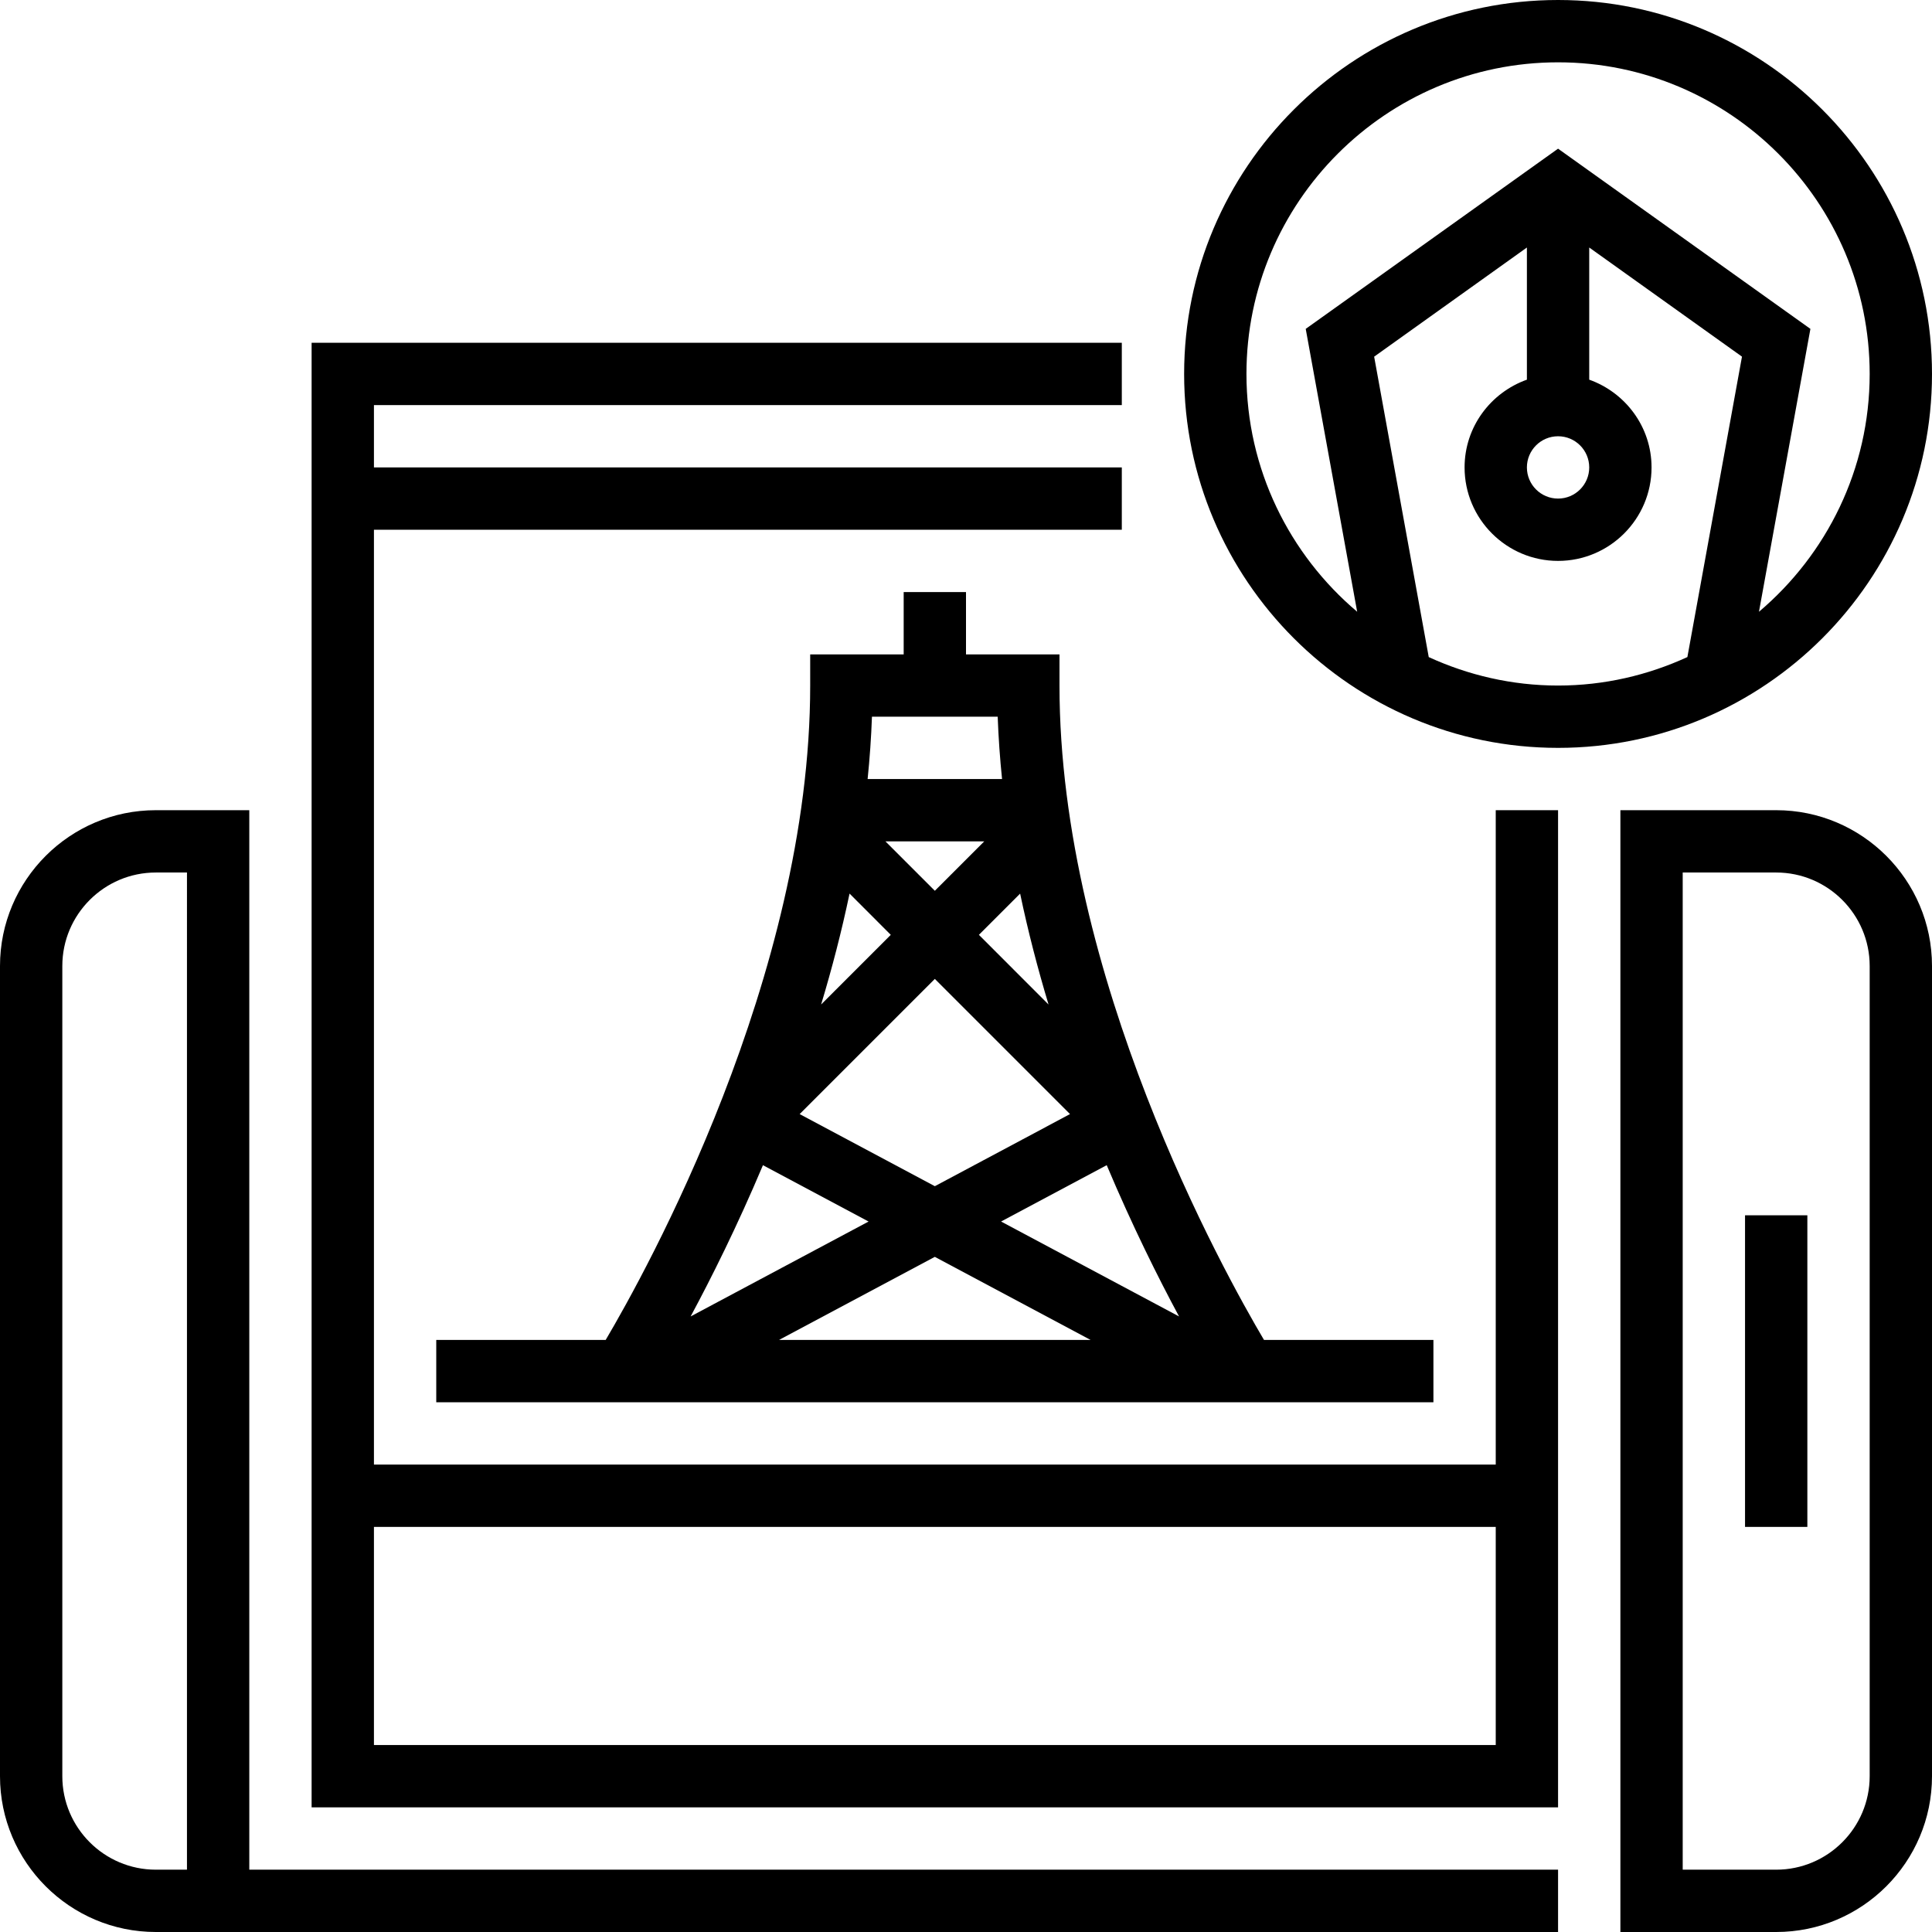 <?xml version="1.0" encoding="iso-8859-1"?>
<!-- Generator: Adobe Illustrator 19.0.0, SVG Export Plug-In . SVG Version: 6.00 Build 0)  -->
<svg version="1.1" id="Capa_1" xmlns="http://www.w3.org/2000/svg" xmlns:xlink="http://www.w3.org/1999/xlink" x="0px" y="0px"
	 viewBox="0 0 496 496" style="enable-background:new 0 0 496 496;" xml:space="preserve">
<g>
	<g>
		<g>
			<path d="M456,208h-40v288h40c22.056,0,40-17.944,40-40V248C496,225.944,478.056,208,456,208z M480,456c0,13.232-10.768,24-24,24
				h-24V224h24c13.232,0,24,10.768,24,24V456z"/>
			<rect x="448" y="312" width="16" height="80"/>
			<path d="M64,224v-8v-8H40c-22.056,0-40,17.944-40,40v208c0,22.056,17.944,40,40,40h360v-16H64V224z M48,480h-8
				c-13.232,0-24-10.768-24-24V248c0-13.232,10.768-24,24-24h8V480z"/>
			<path d="M384,376H96V136h192v-16H96v-16h192V88H80v376h320V208h-16V376z M384,448H96v-56h288V448z"/>
			<path d="M232,152v16h-24v8c0,74.68-42.248,150.648-52.504,168H112v16h256v-16h-43.496C314.248,326.672,272,250.784,272,176v-8
				h-24v-16H232z M218.104,229.408L228.688,240l-17.88,17.88C213.568,248.712,216.056,239.192,218.104,229.408z M227.312,216h25.376
				L240,228.688L227.312,216z M195.872,299.136l27.12,14.464l-45.688,24.368C182.592,328.144,189.24,314.856,195.872,299.136z
				 M200.008,344L240,322.672L279.992,344H200.008z M302.696,337.968L257.008,313.6l27.12-14.464
				C290.76,314.856,297.408,328.144,302.696,337.968z M274.704,286.016L240,304.528l-34.704-18.512L240,251.312L274.704,286.016z
				 M269.192,257.888L251.312,240l10.584-10.584C263.944,239.192,266.432,248.72,269.192,257.888z M256.136,184
				c0.2,5.352,0.576,10.696,1.12,16h-34.512c0.544-5.304,0.92-10.648,1.112-16H256.136z"/>
			<path d="M496,96c0-52.936-43.064-96-96-96c-52.936,0-96,43.064-96,96s43.064,96,96,96C452.936,192,496,148.936,496,96z
				 M433.2,168.688C423.072,173.336,411.856,176,400,176c-11.856,0-23.072-2.664-33.2-7.304l-14.016-77.128L392,63.544v33.928
				c-9.288,3.312-16,12.112-16,22.528c0,13.232,10.768,24,24,24s24-10.768,24-24c0-10.416-6.712-19.216-16-22.528V63.544
				l39.216,28.016L433.2,168.688z M400,112c4.416,0,8,3.584,8,8s-3.584,8-8,8c-4.416,0-8-3.584-8-8S395.584,112,400,112z
				 M451.576,157.056l13.208-72.624L400,38.168l-64.784,46.264l13.208,72.624C331.064,142.368,320,120.464,320,96
				c0-44.112,35.888-80,80-80s80,35.888,80,80C480,120.464,468.936,142.368,451.576,157.056z"/>
		</g>
	</g>
</g>
<g>
</g>
<g>
</g>
<g>
</g>
<g>
</g>
<g>
</g>
<g>
</g>
<g>
</g>
<g>
</g>
<g>
</g>
<g>
</g>
<g>
</g>
<g>
</g>
<g>
</g>
<g>
</g>
<g>
</g>
</svg>
